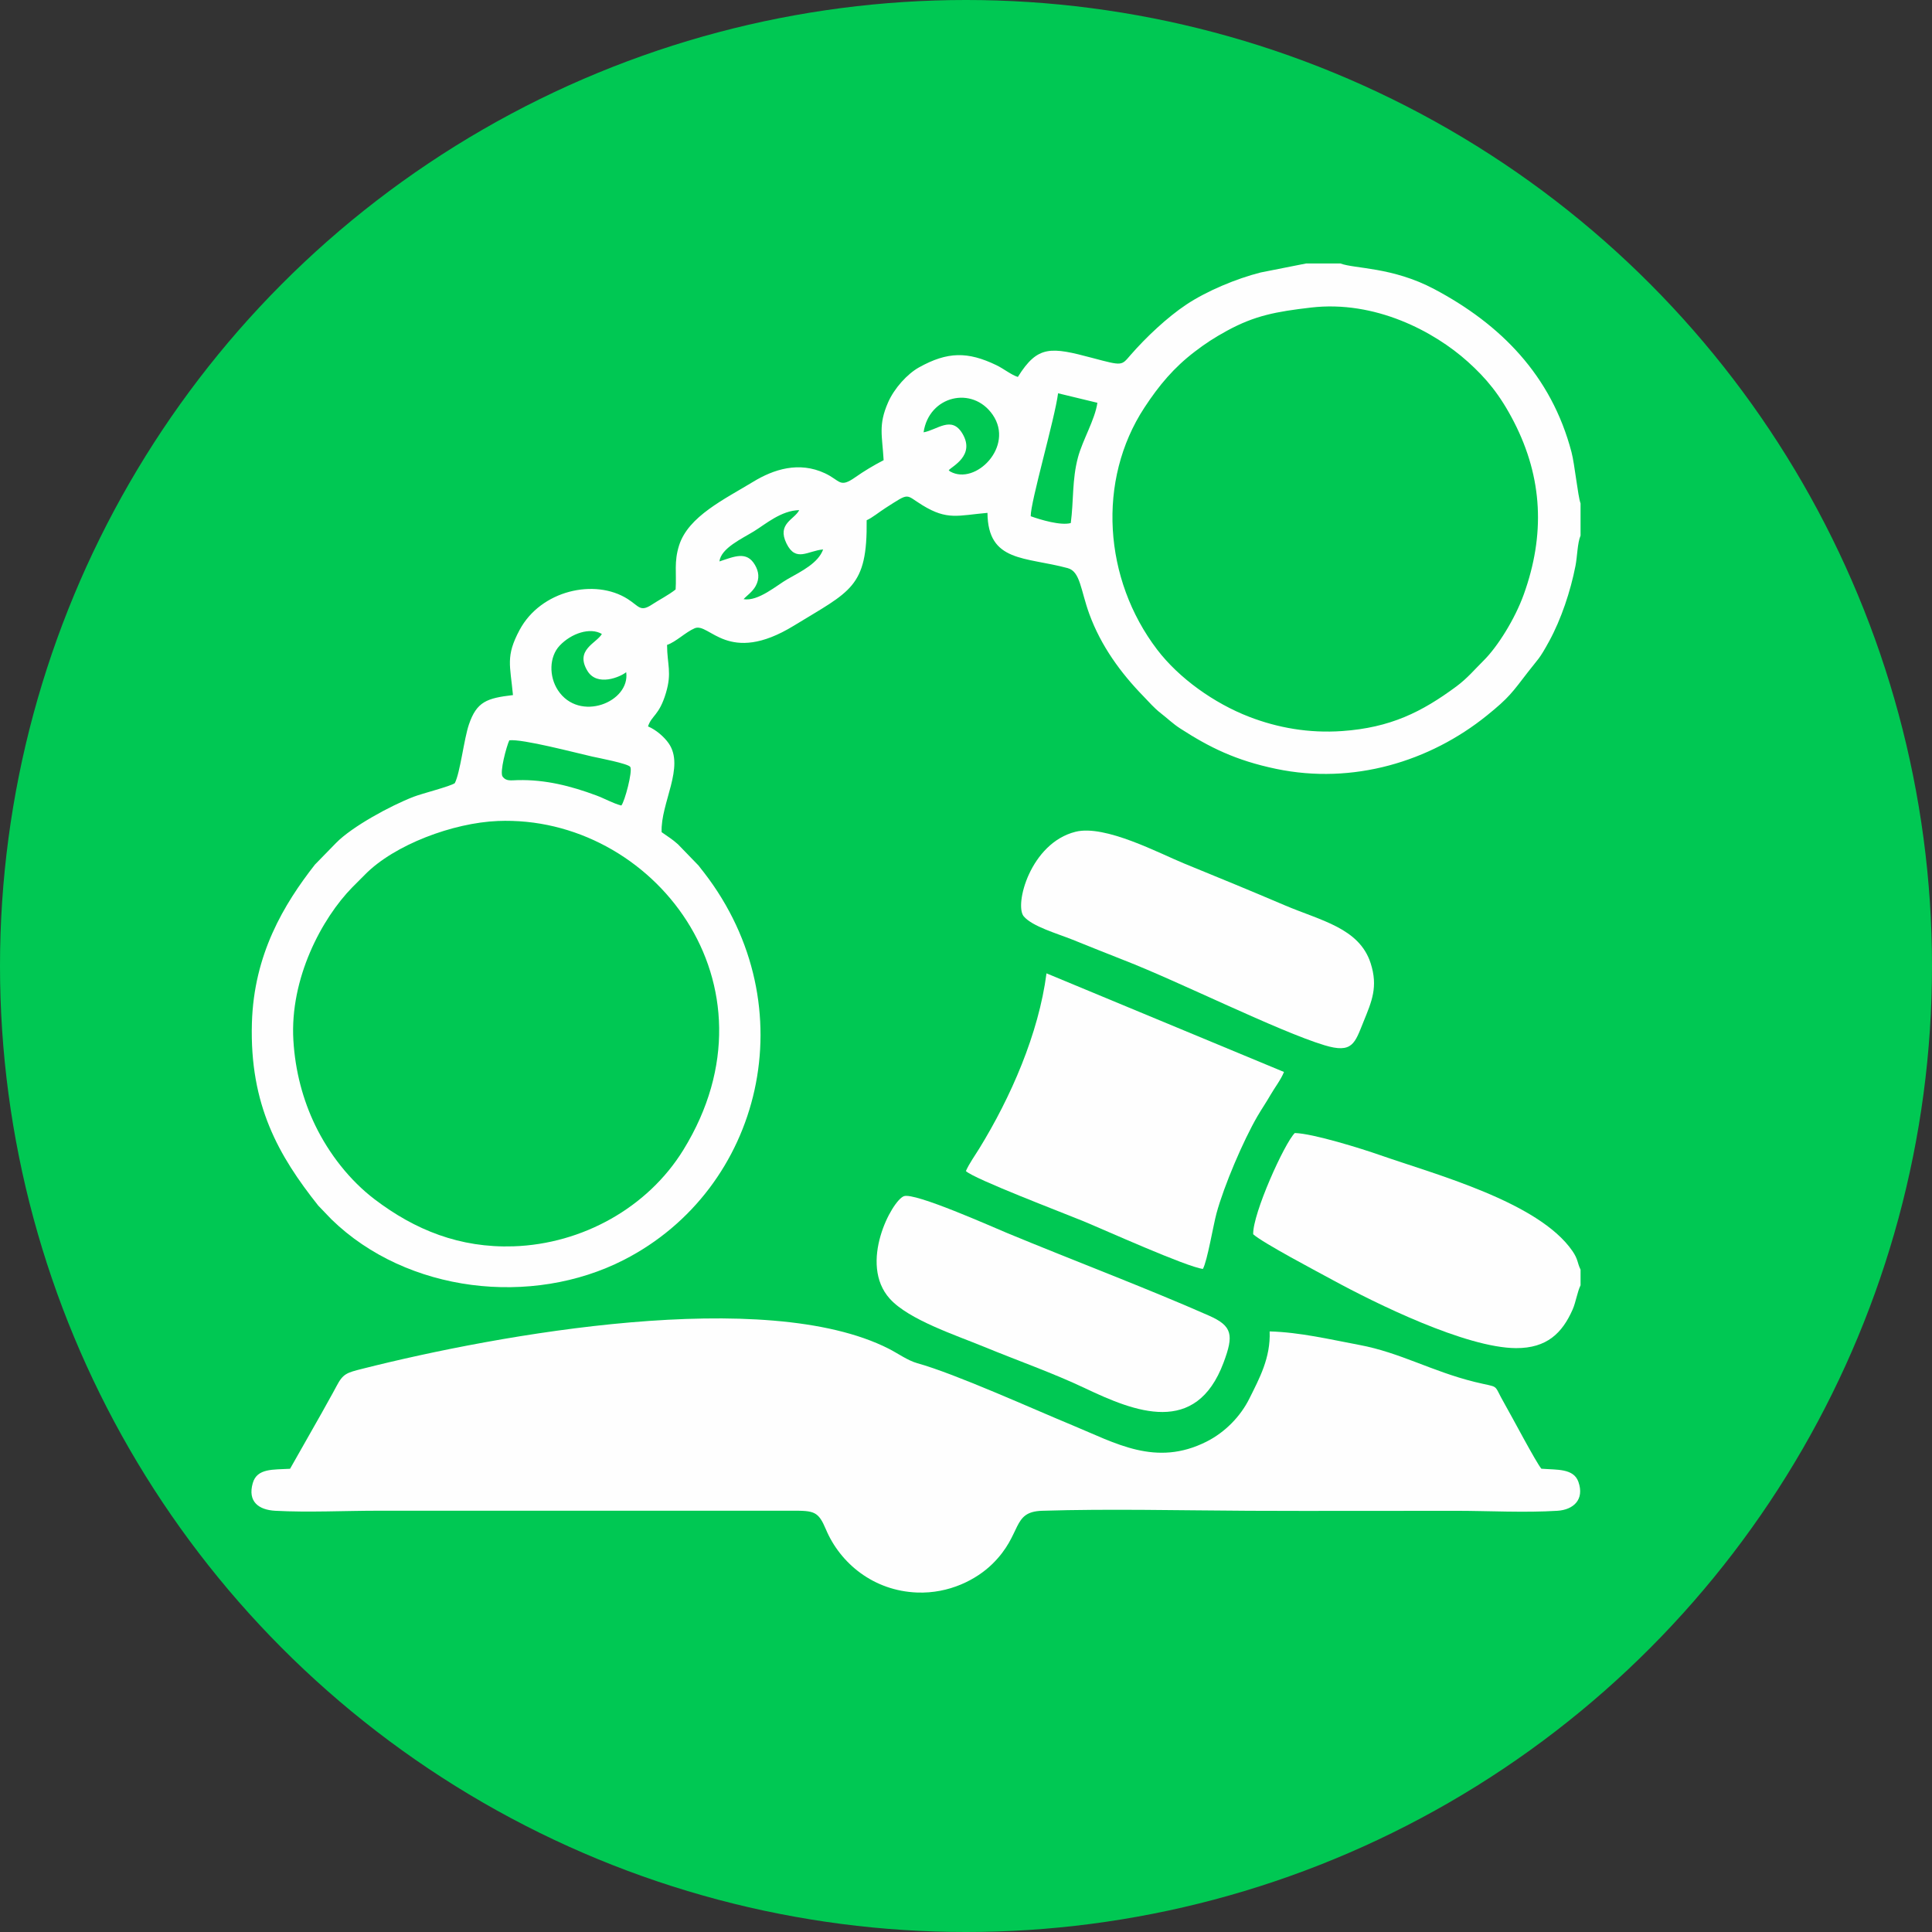 <?xml version="1.0" encoding="UTF-8"?>
<!DOCTYPE svg PUBLIC "-//W3C//DTD SVG 1.1//EN" "http://www.w3.org/Graphics/SVG/1.1/DTD/svg11.dtd">
<!-- Creator: CorelDRAW 2020 (64 Bit) -->
<svg xmlns="http://www.w3.org/2000/svg" xml:space="preserve" width="273.05mm" height="273.05mm" version="1.1" style="shape-rendering:geometricPrecision; text-rendering:geometricPrecision; image-rendering:optimizeQuality; fill-rule:evenodd; clip-rule:evenodd"
viewBox="0 0 4149.79 4149.79"
 xmlns:xlink="http://www.w3.org/1999/xlink"
 xmlns:xodm="http://www.corel.com/coreldraw/odm/2003">
 <rect x="0" y="0" width="4149.79" height="4149.79" fill="#333333" stroke="none"/>
 <defs>
  <style type="text/css">
   <![CDATA[
    .fil1 {fill:#FEFEFE}
    .fil0 {fill:#00C853}
   ]]>
  </style>
 </defs>
 <g id="Camada_x0020_1">
  <circle class="fil0" cx="2074.9" cy="2074.9" r="2074.9"/>
  <g id="_1898478612000">
   <path class="fil1" d="M630.16 2234.65c-7.93,-133.49 61.57,-262.33 126.14,-328.34 9.93,-10.15 18.35,-18.28 27.73,-27.83 63.23,-64.29 189.38,-111.14 285.14,-115.04 332.11,-13.49 617.77,350.63 398.66,706.38 -76.58,124.33 -217.28,202.19 -364.63,207.17 -115.64,3.9 -212.12,-35.29 -298.36,-100.83 -53.46,-40.63 -98.24,-98.03 -127.78,-159.11 -26.17,-54.11 -42.96,-116 -46.9,-182.4zm704.37 -504.44c-19.13,-5.11 -34.86,-14.68 -53.8,-21.71 -54.64,-20.29 -109.21,-34.22 -168.35,-32.85 -14.96,0.34 -24.85,2.84 -32.65,-7.24 -7.24,-8.76 8.28,-65.66 14.21,-78.25 27.79,-3.51 143.62,27.11 177.88,34.82 12.83,2.89 77.8,15.17 82.01,22.38 5.33,9.13 -12.08,74.85 -19.3,82.84zm10.48 -286.4c9.12,64.25 -100.84,108.52 -146.64,38.73 -19.58,-29.84 -18.77,-71.98 3.84,-95.87 24.9,-26.31 65.35,-39.94 90.59,-24.91 -11.75,20.04 -58.25,33.85 -31.17,79.03 21.05,35.13 71.54,12.87 83.37,3.02zm1470.72 -783.18c137.62,-16.12 264.63,51.14 337.19,116.47 38.8,34.93 68.77,70.29 99.01,129.18 62.08,120.91 66.87,243.07 20.99,370.6 -18.91,52.55 -56.06,112.12 -86.19,141.93 -19.07,18.86 -34.99,38.18 -58.55,55.62 -74.5,55.09 -141.66,88.54 -245.33,95.82 -71.38,5.01 -138.37,-6.97 -199.52,-30.54 -75.59,-29.13 -151.05,-83.06 -197.84,-144.4 -115.08,-150.9 -129.88,-363.55 -27.26,-519.98 31.66,-48.26 63.34,-85.88 108.13,-120.07 22.82,-17.42 41.33,-29.65 69.24,-44.88 59.87,-32.65 105.09,-40.96 180.14,-49.75zm-1270.43 545.3c3.27,-28.62 48.98,-49.17 74.33,-64.86 25.27,-15.64 58.4,-44.53 97.04,-45.37 -10.25,20.44 -48.27,28.82 -27.38,71.59 20.21,41.36 45.95,15.58 78.74,12.87 -10.62,29.24 -45.53,46.34 -76.33,63.7 -22.61,12.74 -62.9,48.46 -94.48,43.11 6.13,-7.17 18.94,-15.41 25.97,-28.34 8.78,-16.16 6.63,-31.05 -1.57,-45.15 -17.82,-30.64 -44.32,-18.09 -76.33,-7.56zm438.49 -277.32c11.48,-78.6 104.89,-100.82 148.46,-37.71 47.06,68.16 -37.11,152.23 -91.03,121.97 -0.4,-0.23 -1.49,-0.42 -1.77,-1.34 -0.28,-0.92 -1.2,-0.88 -1.72,-1.41 6.88,-8.43 57.52,-31.68 29.57,-78.69 -23.41,-39.37 -53.71,-8.12 -83.5,-2.83zm230.14 180.22c-0.67,-30.16 51.75,-209.4 58.75,-264.08l84.42 20.41c-5.08,36.05 -31.84,80.2 -41.74,117.39 -12.88,48.39 -8.97,92.37 -15.41,140.94 -21.57,5.96 -65.24,-7.13 -86.02,-14.65zm1181 41.43l0 -68.94c-5.88,-16.1 -12.53,-83.85 -19.44,-110.16 -43.38,-165.15 -152.72,-274.88 -294.82,-350.21 -90.15,-47.79 -170.8,-43.39 -201.35,-54.98l-74.18 0 -97.2 19.25c-52.65,13.31 -115.91,39.83 -159.51,68.79 -41.42,27.51 -87.31,70.91 -119.92,108.37 -20.02,23 -16.4,23.97 -81.83,6.54 -89.48,-23.83 -117.59,-27.93 -160.39,40.72 -14.37,-4.47 -29.97,-17.51 -46.22,-25.33 -61.21,-29.44 -104.59,-29.38 -166.01,4.76 -25.04,13.92 -53.19,44.77 -66.55,75.34 -21.33,48.8 -12.52,70.75 -9.54,124.02 -22.06,11.44 -42.03,23.47 -60.99,36.78 -33.92,23.81 -31.81,6.92 -64.91,-8.6 -56.19,-26.34 -110.8,-8.24 -153.94,17.99 -62.32,37.89 -139.61,74.36 -159.47,136.83 -11.36,35.74 -5.16,59.61 -7.48,94.7 -15.69,12.43 -35.13,22.07 -50.53,32.25 -25.69,16.98 -27.66,3.9 -52.6,-11.9 -70.36,-44.58 -186.34,-18.63 -232,66.62 -30.44,56.84 -20.16,75.57 -14.24,139.89 -56.05,6.57 -77.85,14.08 -94.51,62.89 -10.81,31.65 -18.74,103.6 -30.42,126.26 -9.76,7.02 -70.06,22.15 -88.42,29.25 -50.41,19.49 -132.5,64.35 -166.39,98.97l-45.69 46.82c-66.55,85.16 -131.07,192.22 -135.3,340.45 -5.02,176.08 57.52,284.87 142.5,391.9l28.67 29.83c162.45,157.81 430.07,187.95 627.91,86.73 296.94,-151.91 393.75,-544.31 172.41,-831.42 -4.52,-5.86 -8.08,-10.05 -12.18,-15.6l-44.06 -45.52c-13.22,-11.85 -19.68,-14.98 -35.18,-26.14 -2.58,-62.26 50.6,-140.17 15.02,-191 -9.55,-13.64 -27.08,-29 -44.26,-36.14 7.85,-24.01 23.88,-23.01 38.48,-71.89 13.14,-44 2.69,-60.34 2.41,-103.16 18.94,-6.38 39.65,-27.31 59.32,-35.76 31.49,-13.52 71.44,81.2 213.09,-5.57 121.75,-74.59 158.07,-81.71 156.32,-226.47 11.99,-5.24 26.62,-17.49 40.9,-26.6 53.04,-33.82 41.01,-28.9 78.93,-5.64 53.71,32.93 76.24,21.9 139.66,16.39 0.86,106.8 81.39,94.04 172.47,118.74 27.04,7.33 27.64,47.41 46.28,98.47 24.98,68.4 67.24,126.41 116.29,176.77 12.67,13.01 22.87,25.27 37.52,36.6 13.67,10.57 25.6,22.32 41.46,32.56 62.82,40.57 119.03,68.6 206.23,86.79 165.09,34.43 329.97,-15.81 452.42,-114.65 48.01,-38.75 54.24,-49.27 88.43,-93.61 22.38,-29.01 23.47,-25.9 45.27,-65.77 25.8,-47.18 45.96,-107.28 56.65,-162.2 3.97,-20.38 4.03,-48.6 10.88,-64.99z"/>
   <path class="fil1" d="M623.05 3154.82c-36.18,2.2 -70.94,-1.62 -80.17,30.91 -11.37,40.04 13.12,57.42 48.39,59.32 71.32,3.84 149.84,-0.16 222,-0.14l888.32 -0.03c47.32,-0.09 56.1,1.45 72.41,40.11 30.91,73.3 102.66,132.09 195.91,135.64 68.93,2.62 127.51,-27.78 161.94,-61.68 65.02,-64.01 40.21,-111.84 106.52,-113.91 144.6,-4.5 298.63,-0.66 444.07,0.01 148,0.67 296.14,-0.03 444.16,0.05 70.94,0.04 148.68,4.4 218.73,-0.05 33.84,-2.15 58.4,-23.58 45.04,-61.94 -10.27,-29.5 -46.23,-25.76 -79.62,-28.4 -11.66,-13.8 -64.34,-114.05 -79.18,-139.71 -26.3,-45.47 -7,-32.62 -64.48,-46.85 -92.02,-22.79 -159.87,-62.99 -247.54,-79.38 -62.37,-11.66 -127.23,-27.22 -192.45,-28.99 2.27,56.67 -22.13,101.12 -43.45,144.07 -19.14,38.57 -52.36,72.67 -92.2,92.71 -108.97,54.82 -195.26,3.04 -288.42,-35.38 -84.08,-34.68 -250.22,-110.15 -332.67,-133.1 -20.73,-5.77 -42.16,-21.38 -61.46,-31.16 -264.52,-134.19 -837.53,-31 -1130.27,43.05 -33.97,8.59 -41.64,10.4 -55.72,37.17 -11.22,21.35 -22.33,39.92 -32.94,59.64l-66.94 118.05z"/>
   <path class="fil1" d="M2074.64 2515.33c16.36,16.52 211.3,90.77 250.96,107.11 46.45,19.14 223.03,98.8 258.14,103.11 9.56,-17.26 22.25,-93.75 29.2,-119.35 16.23,-59.81 57.69,-156.48 87.82,-208.4 9.18,-15.81 19.38,-30.55 28.1,-45.84 8.38,-14.69 22.91,-33.56 29.01,-49.46l-510.08 -211.83c-16.89,129.87 -76.83,266.41 -144.38,376.24 -9.95,16.18 -21.38,31.88 -28.77,48.41z"/>
   <path class="fil1" d="M3394.93 2760.62l0 -33.48c-7.44,-15.35 -4.97,-21.85 -17.47,-40.03 -72.71,-105.79 -296.38,-165.05 -413.9,-206.25 -37.49,-13.14 -143.24,-46.3 -182.43,-47.2 -22.19,21.72 -90.57,173.13 -89.39,217.39 20.69,18.71 137.74,80.33 170.27,98.05 92.9,50.61 286.61,145.96 394.12,146.56 66.5,0.37 99.58,-32.53 121.74,-82.86 6.98,-15.86 10.03,-37.81 17.06,-52.17z"/>
   <path class="fil1" d="M1941.52 2569.32c-25.7,9.48 -98.43,145.05 -30.14,220.43 40.87,45.11 141.62,78.08 202.35,103.09 71.8,29.57 148.14,56.36 216.57,88.82 107.63,51.05 238.46,103.84 297.85,-54.95 22.02,-58.87 19.4,-78.41 -31.3,-100.8 -130.89,-57.8 -296.38,-120.56 -433.29,-177.33 -32.71,-13.56 -198.78,-87.84 -222.05,-79.26z"/>
   <path class="fil1" d="M2310.25 1786.55c-97.14,24.12 -132.16,157.55 -111.19,181.87 18.63,21.62 70.74,36.42 104.51,49.87 37.12,14.79 72.92,29.53 110.22,43.99 118.79,46.05 331.71,152.72 431.03,182.82 60.53,18.34 65.09,-4.16 84.06,-50.98 17.4,-42.93 31.59,-74.29 15.12,-125.33 -24.42,-75.66 -107.86,-91.59 -184.38,-124.26 -71.35,-30.46 -143.2,-60 -215.72,-89.61 -53.64,-21.9 -170.15,-84.14 -233.64,-68.38z"/>
  </g>
 </g>
</svg>
